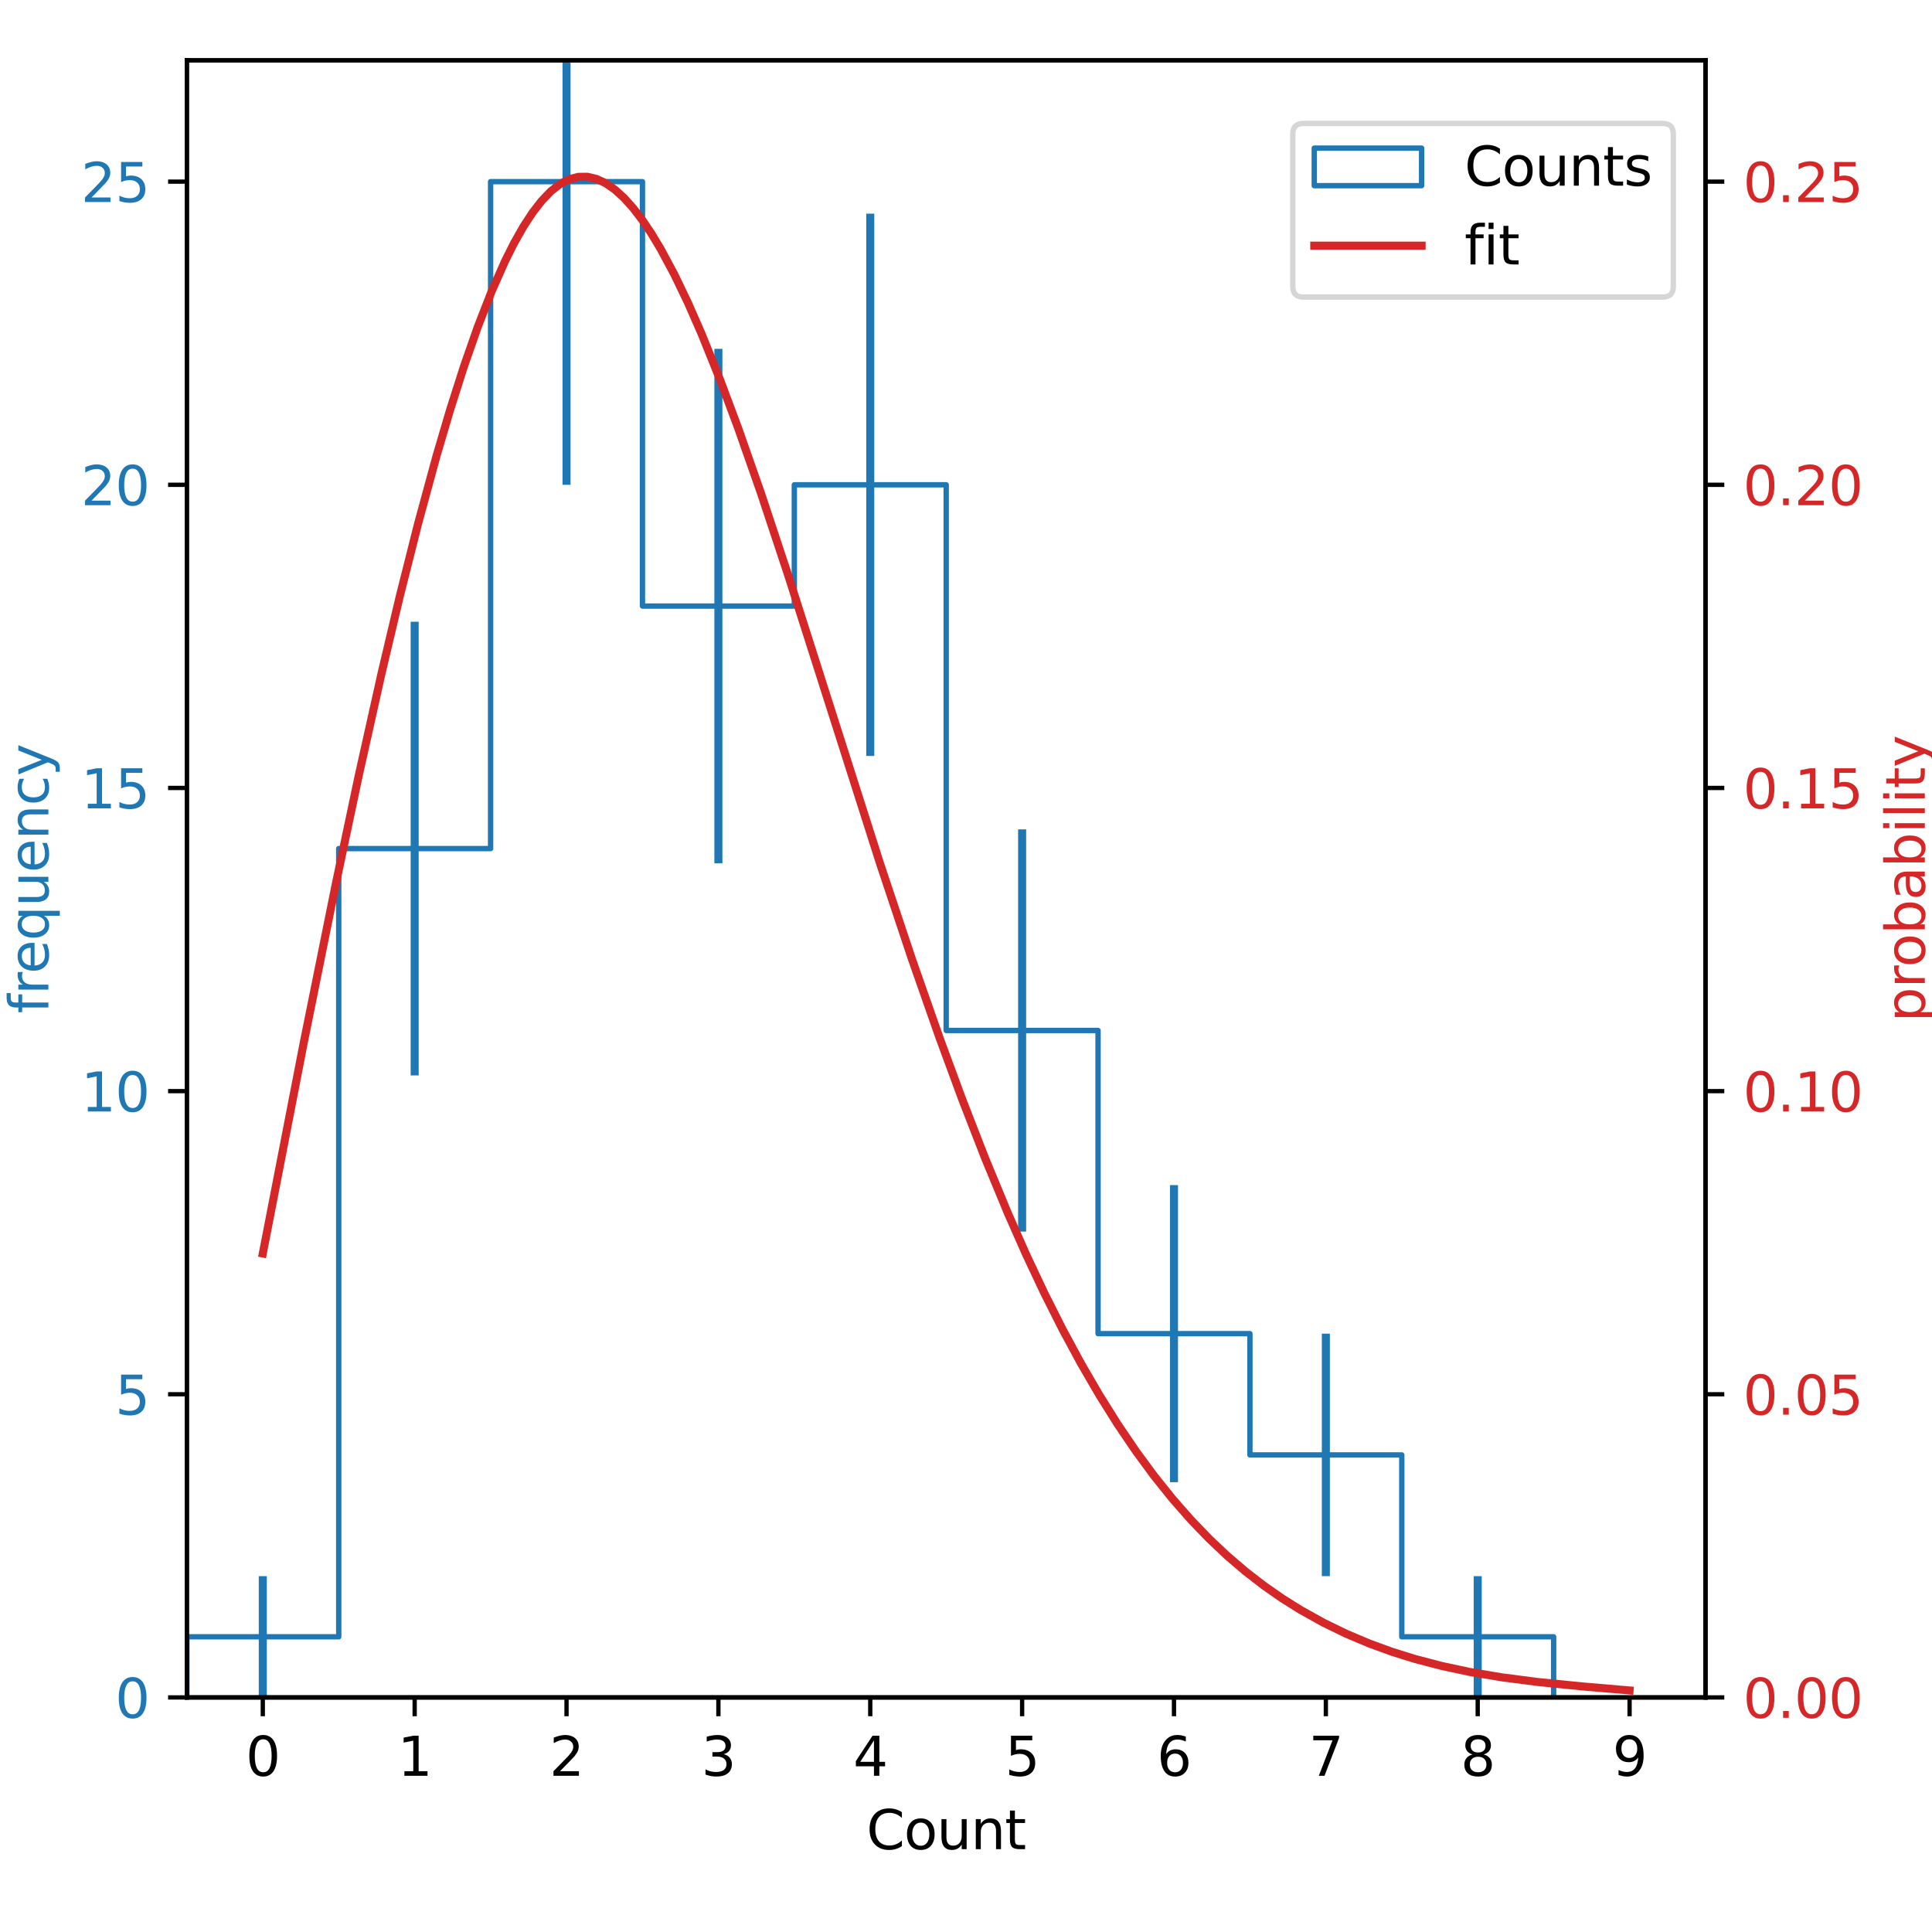 <?xml version="1.0" encoding="utf-8" standalone="no"?>
<!DOCTYPE svg PUBLIC "-//W3C//DTD SVG 1.1//EN"
  "http://www.w3.org/Graphics/SVG/1.1/DTD/svg11.dtd">
<svg xmlns:xlink="http://www.w3.org/1999/xlink" width="360pt" height="360pt" viewBox="0 0 360 360" xmlns="http://www.w3.org/2000/svg" version="1.1">
 <defs>
  <style type="text/css">*{stroke-linejoin: round; stroke-linecap: butt}</style>
 </defs>
 <g id="figure_1">
  <g id="patch_1">
   <path d="M 0 360 
L 360 360 
L 360 0 
L 0 0 
z
" style="fill: #ffffff"/>
  </g>
  <g id="axes_1">
   <g id="patch_2">
    <path d="M 34.82 316.292 
L 317.797 316.292 
L 317.797 11.25 
L 34.82 11.25 
z
" style="fill: #ffffff"/>
   </g>
   <g id="matplotlib.axis_1">
    <g id="xtick_1">
     <g id="line2d_1">
      <defs>
       <path id="m247e26303e" d="M 0 0 
L 0 3.5 
" style="stroke: #000000; stroke-width: 0.8"/>
      </defs>
      <g>
       <use xlink:href="#m247e26303e" x="48.969" y="316.292" style="stroke: #000000; stroke-width: 0.8"/>
      </g>
     </g>
     <g id="text_1">
      <!-- 0 -->
      <g transform="translate(45.788 330.89) scale(0.1 -0.1)">
       <defs>
        <path id="DejaVuSans-30" d="M 2034 4250 
Q 1547 4250 1301 3770 
Q 1056 3291 1056 2328 
Q 1056 1369 1301 889 
Q 1547 409 2034 409 
Q 2525 409 2770 889 
Q 3016 1369 3016 2328 
Q 3016 3291 2770 3770 
Q 2525 4250 2034 4250 
z
M 2034 4750 
Q 2819 4750 3233 4129 
Q 3647 3509 3647 2328 
Q 3647 1150 3233 529 
Q 2819 -91 2034 -91 
Q 1250 -91 836 529 
Q 422 1150 422 2328 
Q 422 3509 836 4129 
Q 1250 4750 2034 4750 
z
" transform="scale(0.016)"/>
       </defs>
       <use xlink:href="#DejaVuSans-30"/>
      </g>
     </g>
    </g>
    <g id="xtick_2">
     <g id="line2d_2">
      <g>
       <use xlink:href="#m247e26303e" x="77.267" y="316.292" style="stroke: #000000; stroke-width: 0.8"/>
      </g>
     </g>
     <g id="text_2">
      <!-- 1 -->
      <g transform="translate(74.086 330.89) scale(0.1 -0.1)">
       <defs>
        <path id="DejaVuSans-31" d="M 794 531 
L 1825 531 
L 1825 4091 
L 703 3866 
L 703 4441 
L 1819 4666 
L 2450 4666 
L 2450 531 
L 3481 531 
L 3481 0 
L 794 0 
L 794 531 
z
" transform="scale(0.016)"/>
       </defs>
       <use xlink:href="#DejaVuSans-31"/>
      </g>
     </g>
    </g>
    <g id="xtick_3">
     <g id="line2d_3">
      <g>
       <use xlink:href="#m247e26303e" x="105.564" y="316.292" style="stroke: #000000; stroke-width: 0.8"/>
      </g>
     </g>
     <g id="text_3">
      <!-- 2 -->
      <g transform="translate(102.383 330.89) scale(0.1 -0.1)">
       <defs>
        <path id="DejaVuSans-32" d="M 1228 531 
L 3431 531 
L 3431 0 
L 469 0 
L 469 531 
Q 828 903 1448 1529 
Q 2069 2156 2228 2338 
Q 2531 2678 2651 2914 
Q 2772 3150 2772 3378 
Q 2772 3750 2511 3984 
Q 2250 4219 1831 4219 
Q 1534 4219 1204 4116 
Q 875 4013 500 3803 
L 500 4441 
Q 881 4594 1212 4672 
Q 1544 4750 1819 4750 
Q 2544 4750 2975 4387 
Q 3406 4025 3406 3419 
Q 3406 3131 3298 2873 
Q 3191 2616 2906 2266 
Q 2828 2175 2409 1742 
Q 1991 1309 1228 531 
z
" transform="scale(0.016)"/>
       </defs>
       <use xlink:href="#DejaVuSans-32"/>
      </g>
     </g>
    </g>
    <g id="xtick_4">
     <g id="line2d_4">
      <g>
       <use xlink:href="#m247e26303e" x="133.862" y="316.292" style="stroke: #000000; stroke-width: 0.8"/>
      </g>
     </g>
     <g id="text_4">
      <!-- 3 -->
      <g transform="translate(130.681 330.89) scale(0.1 -0.1)">
       <defs>
        <path id="DejaVuSans-33" d="M 2597 2516 
Q 3050 2419 3304 2112 
Q 3559 1806 3559 1356 
Q 3559 666 3084 287 
Q 2609 -91 1734 -91 
Q 1441 -91 1130 -33 
Q 819 25 488 141 
L 488 750 
Q 750 597 1062 519 
Q 1375 441 1716 441 
Q 2309 441 2620 675 
Q 2931 909 2931 1356 
Q 2931 1769 2642 2001 
Q 2353 2234 1838 2234 
L 1294 2234 
L 1294 2753 
L 1863 2753 
Q 2328 2753 2575 2939 
Q 2822 3125 2822 3475 
Q 2822 3834 2567 4026 
Q 2313 4219 1838 4219 
Q 1578 4219 1281 4162 
Q 984 4106 628 3988 
L 628 4550 
Q 988 4650 1302 4700 
Q 1616 4750 1894 4750 
Q 2613 4750 3031 4423 
Q 3450 4097 3450 3541 
Q 3450 3153 3228 2886 
Q 3006 2619 2597 2516 
z
" transform="scale(0.016)"/>
       </defs>
       <use xlink:href="#DejaVuSans-33"/>
      </g>
     </g>
    </g>
    <g id="xtick_5">
     <g id="line2d_5">
      <g>
       <use xlink:href="#m247e26303e" x="162.16" y="316.292" style="stroke: #000000; stroke-width: 0.8"/>
      </g>
     </g>
     <g id="text_5">
      <!-- 4 -->
      <g transform="translate(158.979 330.89) scale(0.1 -0.1)">
       <defs>
        <path id="DejaVuSans-34" d="M 2419 4116 
L 825 1625 
L 2419 1625 
L 2419 4116 
z
M 2253 4666 
L 3047 4666 
L 3047 1625 
L 3713 1625 
L 3713 1100 
L 3047 1100 
L 3047 0 
L 2419 0 
L 2419 1100 
L 313 1100 
L 313 1709 
L 2253 4666 
z
" transform="scale(0.016)"/>
       </defs>
       <use xlink:href="#DejaVuSans-34"/>
      </g>
     </g>
    </g>
    <g id="xtick_6">
     <g id="line2d_6">
      <g>
       <use xlink:href="#m247e26303e" x="190.457" y="316.292" style="stroke: #000000; stroke-width: 0.8"/>
      </g>
     </g>
     <g id="text_6">
      <!-- 5 -->
      <g transform="translate(187.276 330.89) scale(0.1 -0.1)">
       <defs>
        <path id="DejaVuSans-35" d="M 691 4666 
L 3169 4666 
L 3169 4134 
L 1269 4134 
L 1269 2991 
Q 1406 3038 1543 3061 
Q 1681 3084 1819 3084 
Q 2600 3084 3056 2656 
Q 3513 2228 3513 1497 
Q 3513 744 3044 326 
Q 2575 -91 1722 -91 
Q 1428 -91 1123 -41 
Q 819 9 494 109 
L 494 744 
Q 775 591 1075 516 
Q 1375 441 1709 441 
Q 2250 441 2565 725 
Q 2881 1009 2881 1497 
Q 2881 1984 2565 2268 
Q 2250 2553 1709 2553 
Q 1456 2553 1204 2497 
Q 953 2441 691 2322 
L 691 4666 
z
" transform="scale(0.016)"/>
       </defs>
       <use xlink:href="#DejaVuSans-35"/>
      </g>
     </g>
    </g>
    <g id="xtick_7">
     <g id="line2d_7">
      <g>
       <use xlink:href="#m247e26303e" x="218.755" y="316.292" style="stroke: #000000; stroke-width: 0.8"/>
      </g>
     </g>
     <g id="text_7">
      <!-- 6 -->
      <g transform="translate(215.574 330.89) scale(0.1 -0.1)">
       <defs>
        <path id="DejaVuSans-36" d="M 2113 2584 
Q 1688 2584 1439 2293 
Q 1191 2003 1191 1497 
Q 1191 994 1439 701 
Q 1688 409 2113 409 
Q 2538 409 2786 701 
Q 3034 994 3034 1497 
Q 3034 2003 2786 2293 
Q 2538 2584 2113 2584 
z
M 3366 4563 
L 3366 3988 
Q 3128 4100 2886 4159 
Q 2644 4219 2406 4219 
Q 1781 4219 1451 3797 
Q 1122 3375 1075 2522 
Q 1259 2794 1537 2939 
Q 1816 3084 2150 3084 
Q 2853 3084 3261 2657 
Q 3669 2231 3669 1497 
Q 3669 778 3244 343 
Q 2819 -91 2113 -91 
Q 1303 -91 875 529 
Q 447 1150 447 2328 
Q 447 3434 972 4092 
Q 1497 4750 2381 4750 
Q 2619 4750 2861 4703 
Q 3103 4656 3366 4563 
z
" transform="scale(0.016)"/>
       </defs>
       <use xlink:href="#DejaVuSans-36"/>
      </g>
     </g>
    </g>
    <g id="xtick_8">
     <g id="line2d_8">
      <g>
       <use xlink:href="#m247e26303e" x="247.053" y="316.292" style="stroke: #000000; stroke-width: 0.8"/>
      </g>
     </g>
     <g id="text_8">
      <!-- 7 -->
      <g transform="translate(243.871 330.89) scale(0.1 -0.1)">
       <defs>
        <path id="DejaVuSans-37" d="M 525 4666 
L 3525 4666 
L 3525 4397 
L 1831 0 
L 1172 0 
L 2766 4134 
L 525 4134 
L 525 4666 
z
" transform="scale(0.016)"/>
       </defs>
       <use xlink:href="#DejaVuSans-37"/>
      </g>
     </g>
    </g>
    <g id="xtick_9">
     <g id="line2d_9">
      <g>
       <use xlink:href="#m247e26303e" x="275.35" y="316.292" style="stroke: #000000; stroke-width: 0.8"/>
      </g>
     </g>
     <g id="text_9">
      <!-- 8 -->
      <g transform="translate(272.169 330.89) scale(0.1 -0.1)">
       <defs>
        <path id="DejaVuSans-38" d="M 2034 2216 
Q 1584 2216 1326 1975 
Q 1069 1734 1069 1313 
Q 1069 891 1326 650 
Q 1584 409 2034 409 
Q 2484 409 2743 651 
Q 3003 894 3003 1313 
Q 3003 1734 2745 1975 
Q 2488 2216 2034 2216 
z
M 1403 2484 
Q 997 2584 770 2862 
Q 544 3141 544 3541 
Q 544 4100 942 4425 
Q 1341 4750 2034 4750 
Q 2731 4750 3128 4425 
Q 3525 4100 3525 3541 
Q 3525 3141 3298 2862 
Q 3072 2584 2669 2484 
Q 3125 2378 3379 2068 
Q 3634 1759 3634 1313 
Q 3634 634 3220 271 
Q 2806 -91 2034 -91 
Q 1263 -91 848 271 
Q 434 634 434 1313 
Q 434 1759 690 2068 
Q 947 2378 1403 2484 
z
M 1172 3481 
Q 1172 3119 1398 2916 
Q 1625 2713 2034 2713 
Q 2441 2713 2670 2916 
Q 2900 3119 2900 3481 
Q 2900 3844 2670 4047 
Q 2441 4250 2034 4250 
Q 1625 4250 1398 4047 
Q 1172 3844 1172 3481 
z
" transform="scale(0.016)"/>
       </defs>
       <use xlink:href="#DejaVuSans-38"/>
      </g>
     </g>
    </g>
    <g id="xtick_10">
     <g id="line2d_10">
      <g>
       <use xlink:href="#m247e26303e" x="303.648" y="316.292" style="stroke: #000000; stroke-width: 0.8"/>
      </g>
     </g>
     <g id="text_10">
      <!-- 9 -->
      <g transform="translate(300.467 330.89) scale(0.1 -0.1)">
       <defs>
        <path id="DejaVuSans-39" d="M 703 97 
L 703 672 
Q 941 559 1184 500 
Q 1428 441 1663 441 
Q 2288 441 2617 861 
Q 2947 1281 2994 2138 
Q 2813 1869 2534 1725 
Q 2256 1581 1919 1581 
Q 1219 1581 811 2004 
Q 403 2428 403 3163 
Q 403 3881 828 4315 
Q 1253 4750 1959 4750 
Q 2769 4750 3195 4129 
Q 3622 3509 3622 2328 
Q 3622 1225 3098 567 
Q 2575 -91 1691 -91 
Q 1453 -91 1209 -44 
Q 966 3 703 97 
z
M 1959 2075 
Q 2384 2075 2632 2365 
Q 2881 2656 2881 3163 
Q 2881 3666 2632 3958 
Q 2384 4250 1959 4250 
Q 1534 4250 1286 3958 
Q 1038 3666 1038 3163 
Q 1038 2656 1286 2365 
Q 1534 2075 1959 2075 
z
" transform="scale(0.016)"/>
       </defs>
       <use xlink:href="#DejaVuSans-39"/>
      </g>
     </g>
    </g>
    <g id="text_11">
     <!-- Count -->
     <g transform="translate(161.46 344.568) scale(0.1 -0.1)">
      <defs>
       <path id="DejaVuSans-43" d="M 4122 4306 
L 4122 3641 
Q 3803 3938 3442 4084 
Q 3081 4231 2675 4231 
Q 1875 4231 1450 3742 
Q 1025 3253 1025 2328 
Q 1025 1406 1450 917 
Q 1875 428 2675 428 
Q 3081 428 3442 575 
Q 3803 722 4122 1019 
L 4122 359 
Q 3791 134 3420 21 
Q 3050 -91 2638 -91 
Q 1578 -91 968 557 
Q 359 1206 359 2328 
Q 359 3453 968 4101 
Q 1578 4750 2638 4750 
Q 3056 4750 3426 4639 
Q 3797 4528 4122 4306 
z
" transform="scale(0.016)"/>
       <path id="DejaVuSans-6f" d="M 1959 3097 
Q 1497 3097 1228 2736 
Q 959 2375 959 1747 
Q 959 1119 1226 758 
Q 1494 397 1959 397 
Q 2419 397 2687 759 
Q 2956 1122 2956 1747 
Q 2956 2369 2687 2733 
Q 2419 3097 1959 3097 
z
M 1959 3584 
Q 2709 3584 3137 3096 
Q 3566 2609 3566 1747 
Q 3566 888 3137 398 
Q 2709 -91 1959 -91 
Q 1206 -91 779 398 
Q 353 888 353 1747 
Q 353 2609 779 3096 
Q 1206 3584 1959 3584 
z
" transform="scale(0.016)"/>
       <path id="DejaVuSans-75" d="M 544 1381 
L 544 3500 
L 1119 3500 
L 1119 1403 
Q 1119 906 1312 657 
Q 1506 409 1894 409 
Q 2359 409 2629 706 
Q 2900 1003 2900 1516 
L 2900 3500 
L 3475 3500 
L 3475 0 
L 2900 0 
L 2900 538 
Q 2691 219 2414 64 
Q 2138 -91 1772 -91 
Q 1169 -91 856 284 
Q 544 659 544 1381 
z
M 1991 3584 
L 1991 3584 
z
" transform="scale(0.016)"/>
       <path id="DejaVuSans-6e" d="M 3513 2113 
L 3513 0 
L 2938 0 
L 2938 2094 
Q 2938 2591 2744 2837 
Q 2550 3084 2163 3084 
Q 1697 3084 1428 2787 
Q 1159 2491 1159 1978 
L 1159 0 
L 581 0 
L 581 3500 
L 1159 3500 
L 1159 2956 
Q 1366 3272 1645 3428 
Q 1925 3584 2291 3584 
Q 2894 3584 3203 3211 
Q 3513 2838 3513 2113 
z
" transform="scale(0.016)"/>
       <path id="DejaVuSans-74" d="M 1172 4494 
L 1172 3500 
L 2356 3500 
L 2356 3053 
L 1172 3053 
L 1172 1153 
Q 1172 725 1289 603 
Q 1406 481 1766 481 
L 2356 481 
L 2356 0 
L 1766 0 
Q 1100 0 847 248 
Q 594 497 594 1153 
L 594 3053 
L 172 3053 
L 172 3500 
L 594 3500 
L 594 4494 
L 1172 4494 
z
" transform="scale(0.016)"/>
      </defs>
      <use xlink:href="#DejaVuSans-43"/>
      <use xlink:href="#DejaVuSans-6f" x="69.824"/>
      <use xlink:href="#DejaVuSans-75" x="131.006"/>
      <use xlink:href="#DejaVuSans-6e" x="194.385"/>
      <use xlink:href="#DejaVuSans-74" x="257.764"/>
     </g>
    </g>
   </g>
   <g id="matplotlib.axis_2">
    <g id="ytick_1">
     <g id="line2d_11">
      <defs>
       <path id="mde57a6764a" d="M 0 0 
L -3.5 0 
" style="stroke: #000000; stroke-width: 0.8"/>
      </defs>
      <g>
       <use xlink:href="#mde57a6764a" x="34.82" y="316.292" style="stroke: #000000; stroke-width: 0.8"/>
      </g>
     </g>
     <g id="text_12">
      <!-- 0 -->
      <g style="fill: #1f77b4" transform="translate(21.458 320.091) scale(0.1 -0.1)">
       <use xlink:href="#DejaVuSans-30"/>
      </g>
     </g>
    </g>
    <g id="ytick_2">
     <g id="line2d_12">
      <g>
       <use xlink:href="#mde57a6764a" x="34.82" y="259.802" style="stroke: #000000; stroke-width: 0.8"/>
      </g>
     </g>
     <g id="text_13">
      <!-- 5 -->
      <g style="fill: #1f77b4" transform="translate(21.458 263.602) scale(0.1 -0.1)">
       <use xlink:href="#DejaVuSans-35"/>
      </g>
     </g>
    </g>
    <g id="ytick_3">
     <g id="line2d_13">
      <g>
       <use xlink:href="#mde57a6764a" x="34.82" y="203.313" style="stroke: #000000; stroke-width: 0.8"/>
      </g>
     </g>
     <g id="text_14">
      <!-- 10 -->
      <g style="fill: #1f77b4" transform="translate(15.095 207.112) scale(0.1 -0.1)">
       <use xlink:href="#DejaVuSans-31"/>
       <use xlink:href="#DejaVuSans-30" x="63.623"/>
      </g>
     </g>
    </g>
    <g id="ytick_4">
     <g id="line2d_14">
      <g>
       <use xlink:href="#mde57a6764a" x="34.82" y="146.824" style="stroke: #000000; stroke-width: 0.8"/>
      </g>
     </g>
     <g id="text_15">
      <!-- 15 -->
      <g style="fill: #1f77b4" transform="translate(15.095 150.623) scale(0.1 -0.1)">
       <use xlink:href="#DejaVuSans-31"/>
       <use xlink:href="#DejaVuSans-35" x="63.623"/>
      </g>
     </g>
    </g>
    <g id="ytick_5">
     <g id="line2d_15">
      <g>
       <use xlink:href="#mde57a6764a" x="34.82" y="90.335" style="stroke: #000000; stroke-width: 0.8"/>
      </g>
     </g>
     <g id="text_16">
      <!-- 20 -->
      <g style="fill: #1f77b4" transform="translate(15.095 94.134) scale(0.1 -0.1)">
       <use xlink:href="#DejaVuSans-32"/>
       <use xlink:href="#DejaVuSans-30" x="63.623"/>
      </g>
     </g>
    </g>
    <g id="ytick_6">
     <g id="line2d_16">
      <g>
       <use xlink:href="#mde57a6764a" x="34.82" y="33.846" style="stroke: #000000; stroke-width: 0.8"/>
      </g>
     </g>
     <g id="text_17">
      <!-- 25 -->
      <g style="fill: #1f77b4" transform="translate(15.095 37.645) scale(0.1 -0.1)">
       <use xlink:href="#DejaVuSans-32"/>
       <use xlink:href="#DejaVuSans-35" x="63.623"/>
      </g>
     </g>
    </g>
    <g id="text_18">
     <!-- frequency -->
     <g style="fill: #1f77b4" transform="translate(9.016 188.847) rotate(-90) scale(0.1 -0.1)">
      <defs>
       <path id="DejaVuSans-66" d="M 2375 4863 
L 2375 4384 
L 1825 4384 
Q 1516 4384 1395 4259 
Q 1275 4134 1275 3809 
L 1275 3500 
L 2222 3500 
L 2222 3053 
L 1275 3053 
L 1275 0 
L 697 0 
L 697 3053 
L 147 3053 
L 147 3500 
L 697 3500 
L 697 3744 
Q 697 4328 969 4595 
Q 1241 4863 1831 4863 
L 2375 4863 
z
" transform="scale(0.016)"/>
       <path id="DejaVuSans-72" d="M 2631 2963 
Q 2534 3019 2420 3045 
Q 2306 3072 2169 3072 
Q 1681 3072 1420 2755 
Q 1159 2438 1159 1844 
L 1159 0 
L 581 0 
L 581 3500 
L 1159 3500 
L 1159 2956 
Q 1341 3275 1631 3429 
Q 1922 3584 2338 3584 
Q 2397 3584 2469 3576 
Q 2541 3569 2628 3553 
L 2631 2963 
z
" transform="scale(0.016)"/>
       <path id="DejaVuSans-65" d="M 3597 1894 
L 3597 1613 
L 953 1613 
Q 991 1019 1311 708 
Q 1631 397 2203 397 
Q 2534 397 2845 478 
Q 3156 559 3463 722 
L 3463 178 
Q 3153 47 2828 -22 
Q 2503 -91 2169 -91 
Q 1331 -91 842 396 
Q 353 884 353 1716 
Q 353 2575 817 3079 
Q 1281 3584 2069 3584 
Q 2775 3584 3186 3129 
Q 3597 2675 3597 1894 
z
M 3022 2063 
Q 3016 2534 2758 2815 
Q 2500 3097 2075 3097 
Q 1594 3097 1305 2825 
Q 1016 2553 972 2059 
L 3022 2063 
z
" transform="scale(0.016)"/>
       <path id="DejaVuSans-71" d="M 947 1747 
Q 947 1113 1208 752 
Q 1469 391 1925 391 
Q 2381 391 2643 752 
Q 2906 1113 2906 1747 
Q 2906 2381 2643 2742 
Q 2381 3103 1925 3103 
Q 1469 3103 1208 2742 
Q 947 2381 947 1747 
z
M 2906 525 
Q 2725 213 2448 61 
Q 2172 -91 1784 -91 
Q 1150 -91 751 415 
Q 353 922 353 1747 
Q 353 2572 751 3078 
Q 1150 3584 1784 3584 
Q 2172 3584 2448 3432 
Q 2725 3281 2906 2969 
L 2906 3500 
L 3481 3500 
L 3481 -1331 
L 2906 -1331 
L 2906 525 
z
" transform="scale(0.016)"/>
       <path id="DejaVuSans-63" d="M 3122 3366 
L 3122 2828 
Q 2878 2963 2633 3030 
Q 2388 3097 2138 3097 
Q 1578 3097 1268 2742 
Q 959 2388 959 1747 
Q 959 1106 1268 751 
Q 1578 397 2138 397 
Q 2388 397 2633 464 
Q 2878 531 3122 666 
L 3122 134 
Q 2881 22 2623 -34 
Q 2366 -91 2075 -91 
Q 1284 -91 818 406 
Q 353 903 353 1747 
Q 353 2603 823 3093 
Q 1294 3584 2113 3584 
Q 2378 3584 2631 3529 
Q 2884 3475 3122 3366 
z
" transform="scale(0.016)"/>
       <path id="DejaVuSans-79" d="M 2059 -325 
Q 1816 -950 1584 -1140 
Q 1353 -1331 966 -1331 
L 506 -1331 
L 506 -850 
L 844 -850 
Q 1081 -850 1212 -737 
Q 1344 -625 1503 -206 
L 1606 56 
L 191 3500 
L 800 3500 
L 1894 763 
L 2988 3500 
L 3597 3500 
L 2059 -325 
z
" transform="scale(0.016)"/>
      </defs>
      <use xlink:href="#DejaVuSans-66"/>
      <use xlink:href="#DejaVuSans-72" x="35.205"/>
      <use xlink:href="#DejaVuSans-65" x="74.068"/>
      <use xlink:href="#DejaVuSans-71" x="135.592"/>
      <use xlink:href="#DejaVuSans-75" x="199.068"/>
      <use xlink:href="#DejaVuSans-65" x="262.447"/>
      <use xlink:href="#DejaVuSans-6e" x="323.971"/>
      <use xlink:href="#DejaVuSans-63" x="387.35"/>
      <use xlink:href="#DejaVuSans-79" x="442.33"/>
     </g>
    </g>
   </g>
   <g id="patch_3">
    <path d="M 34.82 316.292 
L 34.82 304.994 
L 63.118 304.994 
L 63.118 158.122 
L 91.416 158.122 
L 91.416 33.846 
L 119.713 33.846 
L 119.713 112.931 
L 148.011 112.931 
L 148.011 90.335 
L 176.309 90.335 
L 176.309 192.015 
L 204.606 192.015 
L 204.606 248.505 
L 232.904 248.505 
L 232.904 271.1 
L 261.202 271.1 
L 261.202 304.994 
L 289.499 304.994 
L 289.499 316.292 
" clip-path="url(#p01446e5dfd)" style="fill: none; stroke: #1f77b4; stroke-linejoin: miter"/>
   </g>
   <g id="LineCollection_1">
    <path d="M 48.969 304.994 
L 48.969 304.994 
" clip-path="url(#p01446e5dfd)" style="fill: none; stroke: #1f77b4; stroke-width: 1.5"/>
    <path d="M 77.267 158.122 
L 77.267 158.122 
" clip-path="url(#p01446e5dfd)" style="fill: none; stroke: #1f77b4; stroke-width: 1.5"/>
    <path d="M 105.564 33.846 
L 105.564 33.846 
" clip-path="url(#p01446e5dfd)" style="fill: none; stroke: #1f77b4; stroke-width: 1.5"/>
    <path d="M 133.862 112.931 
L 133.862 112.931 
" clip-path="url(#p01446e5dfd)" style="fill: none; stroke: #1f77b4; stroke-width: 1.5"/>
    <path d="M 162.16 90.335 
L 162.16 90.335 
" clip-path="url(#p01446e5dfd)" style="fill: none; stroke: #1f77b4; stroke-width: 1.5"/>
    <path d="M 190.457 192.015 
L 190.457 192.015 
" clip-path="url(#p01446e5dfd)" style="fill: none; stroke: #1f77b4; stroke-width: 1.5"/>
    <path d="M 218.755 248.505 
L 218.755 248.505 
" clip-path="url(#p01446e5dfd)" style="fill: none; stroke: #1f77b4; stroke-width: 1.5"/>
    <path d="M 247.053 271.1 
L 247.053 271.1 
" clip-path="url(#p01446e5dfd)" style="fill: none; stroke: #1f77b4; stroke-width: 1.5"/>
    <path d="M 275.35 304.994 
L 275.35 304.994 
" clip-path="url(#p01446e5dfd)" style="fill: none; stroke: #1f77b4; stroke-width: 1.5"/>
   </g>
   <g id="LineCollection_2">
    <path d="M 48.969 316.292 
L 48.969 293.696 
" clip-path="url(#p01446e5dfd)" style="fill: none; stroke: #1f77b4; stroke-width: 1.5"/>
    <path d="M 77.267 200.395 
L 77.267 115.849 
" clip-path="url(#p01446e5dfd)" style="fill: none; stroke: #1f77b4; stroke-width: 1.5"/>
    <path d="M 105.564 90.335 
L 105.564 -1 
" clip-path="url(#p01446e5dfd)" style="fill: none; stroke: #1f77b4; stroke-width: 1.5"/>
    <path d="M 133.862 160.863 
L 133.862 64.998 
" clip-path="url(#p01446e5dfd)" style="fill: none; stroke: #1f77b4; stroke-width: 1.5"/>
    <path d="M 162.16 140.86 
L 162.16 39.809 
" clip-path="url(#p01446e5dfd)" style="fill: none; stroke: #1f77b4; stroke-width: 1.5"/>
    <path d="M 190.457 229.486 
L 190.457 154.545 
" clip-path="url(#p01446e5dfd)" style="fill: none; stroke: #1f77b4; stroke-width: 1.5"/>
    <path d="M 218.755 276.179 
L 218.755 220.831 
" clip-path="url(#p01446e5dfd)" style="fill: none; stroke: #1f77b4; stroke-width: 1.5"/>
    <path d="M 247.053 293.696 
L 247.053 248.505 
" clip-path="url(#p01446e5dfd)" style="fill: none; stroke: #1f77b4; stroke-width: 1.5"/>
    <path d="M 275.35 316.292 
L 275.35 293.696 
" clip-path="url(#p01446e5dfd)" style="fill: none; stroke: #1f77b4; stroke-width: 1.5"/>
   </g>
   <g id="line2d_17"/>
   <g id="patch_4">
    <path d="M 34.82 316.292 
L 34.82 11.25 
" style="fill: none; stroke: #000000; stroke-width: 0.8; stroke-linejoin: miter; stroke-linecap: square"/>
   </g>
   <g id="patch_5">
    <path d="M 317.797 316.292 
L 317.797 11.25 
" style="fill: none; stroke: #000000; stroke-width: 0.8; stroke-linejoin: miter; stroke-linecap: square"/>
   </g>
   <g id="patch_6">
    <path d="M 34.82 316.292 
L 317.797 316.292 
" style="fill: none; stroke: #000000; stroke-width: 0.8; stroke-linejoin: miter; stroke-linecap: square"/>
   </g>
   <g id="patch_7">
    <path d="M 34.82 11.25 
L 317.797 11.25 
" style="fill: none; stroke: #000000; stroke-width: 0.8; stroke-linejoin: miter; stroke-linecap: square"/>
   </g>
  </g>
  <g id="axes_2">
   <g id="matplotlib.axis_3">
    <g id="ytick_7">
     <g id="line2d_18">
      <defs>
       <path id="m91fcef47e8" d="M 0 0 
L 3.5 0 
" style="stroke: #000000; stroke-width: 0.8"/>
      </defs>
      <g>
       <use xlink:href="#m91fcef47e8" x="317.797" y="316.292" style="stroke: #000000; stroke-width: 0.8"/>
      </g>
     </g>
     <g id="text_19">
      <!-- 0.00 -->
      <g style="fill: #d62728" transform="translate(324.797 320.091) scale(0.1 -0.1)">
       <defs>
        <path id="DejaVuSans-2e" d="M 684 794 
L 1344 794 
L 1344 0 
L 684 0 
L 684 794 
z
" transform="scale(0.016)"/>
       </defs>
       <use xlink:href="#DejaVuSans-30"/>
       <use xlink:href="#DejaVuSans-2e" x="63.623"/>
       <use xlink:href="#DejaVuSans-30" x="95.41"/>
       <use xlink:href="#DejaVuSans-30" x="159.033"/>
      </g>
     </g>
    </g>
    <g id="ytick_8">
     <g id="line2d_19">
      <g>
       <use xlink:href="#m91fcef47e8" x="317.797" y="259.802" style="stroke: #000000; stroke-width: 0.8"/>
      </g>
     </g>
     <g id="text_20">
      <!-- 0.05 -->
      <g style="fill: #d62728" transform="translate(324.797 263.602) scale(0.1 -0.1)">
       <use xlink:href="#DejaVuSans-30"/>
       <use xlink:href="#DejaVuSans-2e" x="63.623"/>
       <use xlink:href="#DejaVuSans-30" x="95.41"/>
       <use xlink:href="#DejaVuSans-35" x="159.033"/>
      </g>
     </g>
    </g>
    <g id="ytick_9">
     <g id="line2d_20">
      <g>
       <use xlink:href="#m91fcef47e8" x="317.797" y="203.313" style="stroke: #000000; stroke-width: 0.8"/>
      </g>
     </g>
     <g id="text_21">
      <!-- 0.10 -->
      <g style="fill: #d62728" transform="translate(324.797 207.112) scale(0.1 -0.1)">
       <use xlink:href="#DejaVuSans-30"/>
       <use xlink:href="#DejaVuSans-2e" x="63.623"/>
       <use xlink:href="#DejaVuSans-31" x="95.41"/>
       <use xlink:href="#DejaVuSans-30" x="159.033"/>
      </g>
     </g>
    </g>
    <g id="ytick_10">
     <g id="line2d_21">
      <g>
       <use xlink:href="#m91fcef47e8" x="317.797" y="146.824" style="stroke: #000000; stroke-width: 0.8"/>
      </g>
     </g>
     <g id="text_22">
      <!-- 0.15 -->
      <g style="fill: #d62728" transform="translate(324.797 150.623) scale(0.1 -0.1)">
       <use xlink:href="#DejaVuSans-30"/>
       <use xlink:href="#DejaVuSans-2e" x="63.623"/>
       <use xlink:href="#DejaVuSans-31" x="95.41"/>
       <use xlink:href="#DejaVuSans-35" x="159.033"/>
      </g>
     </g>
    </g>
    <g id="ytick_11">
     <g id="line2d_22">
      <g>
       <use xlink:href="#m91fcef47e8" x="317.797" y="90.335" style="stroke: #000000; stroke-width: 0.8"/>
      </g>
     </g>
     <g id="text_23">
      <!-- 0.20 -->
      <g style="fill: #d62728" transform="translate(324.797 94.134) scale(0.1 -0.1)">
       <use xlink:href="#DejaVuSans-30"/>
       <use xlink:href="#DejaVuSans-2e" x="63.623"/>
       <use xlink:href="#DejaVuSans-32" x="95.41"/>
       <use xlink:href="#DejaVuSans-30" x="159.033"/>
      </g>
     </g>
    </g>
    <g id="ytick_12">
     <g id="line2d_23">
      <g>
       <use xlink:href="#m91fcef47e8" x="317.797" y="33.846" style="stroke: #000000; stroke-width: 0.8"/>
      </g>
     </g>
     <g id="text_24">
      <!-- 0.25 -->
      <g style="fill: #d62728" transform="translate(324.797 37.645) scale(0.1 -0.1)">
       <use xlink:href="#DejaVuSans-30"/>
       <use xlink:href="#DejaVuSans-2e" x="63.623"/>
       <use xlink:href="#DejaVuSans-32" x="95.41"/>
       <use xlink:href="#DejaVuSans-35" x="159.033"/>
      </g>
     </g>
    </g>
    <g id="text_25">
     <!-- probability -->
     <g style="fill: #d62728" transform="translate(358.661 190.447) rotate(-90) scale(0.1 -0.1)">
      <defs>
       <path id="DejaVuSans-70" d="M 1159 525 
L 1159 -1331 
L 581 -1331 
L 581 3500 
L 1159 3500 
L 1159 2969 
Q 1341 3281 1617 3432 
Q 1894 3584 2278 3584 
Q 2916 3584 3314 3078 
Q 3713 2572 3713 1747 
Q 3713 922 3314 415 
Q 2916 -91 2278 -91 
Q 1894 -91 1617 61 
Q 1341 213 1159 525 
z
M 3116 1747 
Q 3116 2381 2855 2742 
Q 2594 3103 2138 3103 
Q 1681 3103 1420 2742 
Q 1159 2381 1159 1747 
Q 1159 1113 1420 752 
Q 1681 391 2138 391 
Q 2594 391 2855 752 
Q 3116 1113 3116 1747 
z
" transform="scale(0.016)"/>
       <path id="DejaVuSans-62" d="M 3116 1747 
Q 3116 2381 2855 2742 
Q 2594 3103 2138 3103 
Q 1681 3103 1420 2742 
Q 1159 2381 1159 1747 
Q 1159 1113 1420 752 
Q 1681 391 2138 391 
Q 2594 391 2855 752 
Q 3116 1113 3116 1747 
z
M 1159 2969 
Q 1341 3281 1617 3432 
Q 1894 3584 2278 3584 
Q 2916 3584 3314 3078 
Q 3713 2572 3713 1747 
Q 3713 922 3314 415 
Q 2916 -91 2278 -91 
Q 1894 -91 1617 61 
Q 1341 213 1159 525 
L 1159 0 
L 581 0 
L 581 4863 
L 1159 4863 
L 1159 2969 
z
" transform="scale(0.016)"/>
       <path id="DejaVuSans-61" d="M 2194 1759 
Q 1497 1759 1228 1600 
Q 959 1441 959 1056 
Q 959 750 1161 570 
Q 1363 391 1709 391 
Q 2188 391 2477 730 
Q 2766 1069 2766 1631 
L 2766 1759 
L 2194 1759 
z
M 3341 1997 
L 3341 0 
L 2766 0 
L 2766 531 
Q 2569 213 2275 61 
Q 1981 -91 1556 -91 
Q 1019 -91 701 211 
Q 384 513 384 1019 
Q 384 1609 779 1909 
Q 1175 2209 1959 2209 
L 2766 2209 
L 2766 2266 
Q 2766 2663 2505 2880 
Q 2244 3097 1772 3097 
Q 1472 3097 1187 3025 
Q 903 2953 641 2809 
L 641 3341 
Q 956 3463 1253 3523 
Q 1550 3584 1831 3584 
Q 2591 3584 2966 3190 
Q 3341 2797 3341 1997 
z
" transform="scale(0.016)"/>
       <path id="DejaVuSans-69" d="M 603 3500 
L 1178 3500 
L 1178 0 
L 603 0 
L 603 3500 
z
M 603 4863 
L 1178 4863 
L 1178 4134 
L 603 4134 
L 603 4863 
z
" transform="scale(0.016)"/>
       <path id="DejaVuSans-6c" d="M 603 4863 
L 1178 4863 
L 1178 0 
L 603 0 
L 603 4863 
z
" transform="scale(0.016)"/>
      </defs>
      <use xlink:href="#DejaVuSans-70"/>
      <use xlink:href="#DejaVuSans-72" x="63.477"/>
      <use xlink:href="#DejaVuSans-6f" x="102.34"/>
      <use xlink:href="#DejaVuSans-62" x="163.521"/>
      <use xlink:href="#DejaVuSans-61" x="226.998"/>
      <use xlink:href="#DejaVuSans-62" x="288.277"/>
      <use xlink:href="#DejaVuSans-69" x="351.754"/>
      <use xlink:href="#DejaVuSans-6c" x="379.537"/>
      <use xlink:href="#DejaVuSans-69" x="407.32"/>
      <use xlink:href="#DejaVuSans-74" x="435.104"/>
      <use xlink:href="#DejaVuSans-79" x="474.312"/>
     </g>
    </g>
   </g>
   <g id="line2d_24">
    <path d="M 48.969 233.571 
L 56.635 194.112 
L 62.597 164.594 
L 66.856 144.473 
L 71.115 125.383 
L 74.522 110.988 
L 77.929 97.482 
L 81.336 84.97 
L 83.892 76.299 
L 86.447 68.287 
L 89.002 60.978 
L 91.558 54.415 
L 94.113 48.642 
L 95.816 45.252 
L 97.52 42.246 
L 99.224 39.635 
L 100.927 37.433 
L 102.631 35.652 
L 104.334 34.305 
L 106.038 33.405 
L 107.741 32.954 
L 109.445 32.937 
L 111.148 33.337 
L 112.852 34.136 
L 114.555 35.316 
L 116.259 36.861 
L 117.962 38.752 
L 119.666 40.973 
L 121.369 43.505 
L 123.073 46.333 
L 125.628 51.087 
L 128.184 56.406 
L 130.739 62.231 
L 134.146 70.683 
L 137.553 79.796 
L 141.812 91.948 
L 146.923 107.367 
L 153.737 128.748 
L 163.958 160.831 
L 169.92 178.69 
L 175.031 193.27 
L 179.29 204.828 
L 183.549 215.782 
L 187.807 226.07 
L 191.215 233.781 
L 194.622 241.01 
L 198.029 247.769 
L 201.436 254.071 
L 204.843 259.933 
L 208.25 265.37 
L 211.657 270.395 
L 215.064 275.025 
L 218.471 279.275 
L 221.878 283.159 
L 225.285 286.699 
L 228.692 289.915 
L 232.099 292.83 
L 235.507 295.464 
L 238.914 297.839 
L 242.321 299.977 
L 246.58 302.348 
L 250.838 304.422 
L 255.097 306.225 
L 259.356 307.781 
L 263.615 309.113 
L 268.726 310.449 
L 273.836 311.535 
L 279.799 312.541 
L 286.613 313.424 
L 295.13 314.266 
L 303.648 314.991 
L 303.648 314.991 
" clip-path="url(#p01446e5dfd)" style="fill: none; stroke: #d62728; stroke-width: 1.5; stroke-linecap: square"/>
    <defs>
     <path id="mf7b4908e1c" d="M -0.5 0.5 
L 0.5 0.5 
L 0.5 -0.5 
L -0.5 -0.5 
z
"/>
    </defs>
    <g clip-path="url(#p01446e5dfd)">
     <use xlink:href="#mf7b4908e1c" x="48.969" y="233.571" style="fill: #d62728"/>
     <use xlink:href="#mf7b4908e1c" x="49.821" y="229.135" style="fill: #d62728"/>
     <use xlink:href="#mf7b4908e1c" x="50.673" y="224.708" style="fill: #d62728"/>
     <use xlink:href="#mf7b4908e1c" x="51.524" y="220.292" style="fill: #d62728"/>
     <use xlink:href="#mf7b4908e1c" x="52.376" y="215.889" style="fill: #d62728"/>
     <use xlink:href="#mf7b4908e1c" x="53.228" y="211.499" style="fill: #d62728"/>
     <use xlink:href="#mf7b4908e1c" x="54.08" y="207.125" style="fill: #d62728"/>
     <use xlink:href="#mf7b4908e1c" x="54.932" y="202.768" style="fill: #d62728"/>
     <use xlink:href="#mf7b4908e1c" x="55.783" y="198.43" style="fill: #d62728"/>
     <use xlink:href="#mf7b4908e1c" x="56.635" y="194.112" style="fill: #d62728"/>
     <use xlink:href="#mf7b4908e1c" x="57.487" y="189.817" style="fill: #d62728"/>
     <use xlink:href="#mf7b4908e1c" x="58.339" y="185.545" style="fill: #d62728"/>
     <use xlink:href="#mf7b4908e1c" x="59.19" y="181.298" style="fill: #d62728"/>
     <use xlink:href="#mf7b4908e1c" x="60.042" y="177.078" style="fill: #d62728"/>
     <use xlink:href="#mf7b4908e1c" x="60.894" y="172.886" style="fill: #d62728"/>
     <use xlink:href="#mf7b4908e1c" x="61.746" y="168.724" style="fill: #d62728"/>
     <use xlink:href="#mf7b4908e1c" x="62.597" y="164.594" style="fill: #d62728"/>
     <use xlink:href="#mf7b4908e1c" x="63.449" y="160.497" style="fill: #d62728"/>
     <use xlink:href="#mf7b4908e1c" x="64.301" y="156.435" style="fill: #d62728"/>
     <use xlink:href="#mf7b4908e1c" x="65.153" y="152.409" style="fill: #d62728"/>
     <use xlink:href="#mf7b4908e1c" x="66.005" y="148.422" style="fill: #d62728"/>
     <use xlink:href="#mf7b4908e1c" x="66.856" y="144.473" style="fill: #d62728"/>
     <use xlink:href="#mf7b4908e1c" x="67.708" y="140.567" style="fill: #d62728"/>
     <use xlink:href="#mf7b4908e1c" x="68.56" y="136.703" style="fill: #d62728"/>
     <use xlink:href="#mf7b4908e1c" x="69.412" y="132.883" style="fill: #d62728"/>
     <use xlink:href="#mf7b4908e1c" x="70.263" y="129.109" style="fill: #d62728"/>
     <use xlink:href="#mf7b4908e1c" x="71.115" y="125.383" style="fill: #d62728"/>
     <use xlink:href="#mf7b4908e1c" x="71.967" y="121.707" style="fill: #d62728"/>
     <use xlink:href="#mf7b4908e1c" x="72.819" y="118.081" style="fill: #d62728"/>
     <use xlink:href="#mf7b4908e1c" x="73.67" y="114.507" style="fill: #d62728"/>
     <use xlink:href="#mf7b4908e1c" x="74.522" y="110.988" style="fill: #d62728"/>
     <use xlink:href="#mf7b4908e1c" x="75.374" y="107.524" style="fill: #d62728"/>
     <use xlink:href="#mf7b4908e1c" x="76.226" y="104.117" style="fill: #d62728"/>
     <use xlink:href="#mf7b4908e1c" x="77.078" y="100.77" style="fill: #d62728"/>
     <use xlink:href="#mf7b4908e1c" x="77.929" y="97.482" style="fill: #d62728"/>
     <use xlink:href="#mf7b4908e1c" x="78.781" y="94.257" style="fill: #d62728"/>
     <use xlink:href="#mf7b4908e1c" x="79.633" y="91.096" style="fill: #d62728"/>
     <use xlink:href="#mf7b4908e1c" x="80.485" y="87.999" style="fill: #d62728"/>
     <use xlink:href="#mf7b4908e1c" x="81.336" y="84.97" style="fill: #d62728"/>
     <use xlink:href="#mf7b4908e1c" x="82.188" y="82.009" style="fill: #d62728"/>
     <use xlink:href="#mf7b4908e1c" x="83.04" y="79.118" style="fill: #d62728"/>
     <use xlink:href="#mf7b4908e1c" x="83.892" y="76.299" style="fill: #d62728"/>
     <use xlink:href="#mf7b4908e1c" x="84.743" y="73.553" style="fill: #d62728"/>
     <use xlink:href="#mf7b4908e1c" x="85.595" y="70.882" style="fill: #d62728"/>
     <use xlink:href="#mf7b4908e1c" x="86.447" y="68.287" style="fill: #d62728"/>
     <use xlink:href="#mf7b4908e1c" x="87.299" y="65.771" style="fill: #d62728"/>
     <use xlink:href="#mf7b4908e1c" x="88.151" y="63.334" style="fill: #d62728"/>
     <use xlink:href="#mf7b4908e1c" x="89.002" y="60.978" style="fill: #d62728"/>
     <use xlink:href="#mf7b4908e1c" x="89.854" y="58.706" style="fill: #d62728"/>
     <use xlink:href="#mf7b4908e1c" x="90.706" y="56.518" style="fill: #d62728"/>
     <use xlink:href="#mf7b4908e1c" x="91.558" y="54.415" style="fill: #d62728"/>
     <use xlink:href="#mf7b4908e1c" x="92.409" y="52.401" style="fill: #d62728"/>
     <use xlink:href="#mf7b4908e1c" x="93.261" y="50.476" style="fill: #d62728"/>
     <use xlink:href="#mf7b4908e1c" x="94.113" y="48.642" style="fill: #d62728"/>
     <use xlink:href="#mf7b4908e1c" x="94.965" y="46.9" style="fill: #d62728"/>
     <use xlink:href="#mf7b4908e1c" x="95.816" y="45.252" style="fill: #d62728"/>
     <use xlink:href="#mf7b4908e1c" x="96.668" y="43.7" style="fill: #d62728"/>
     <use xlink:href="#mf7b4908e1c" x="97.52" y="42.246" style="fill: #d62728"/>
     <use xlink:href="#mf7b4908e1c" x="98.372" y="40.89" style="fill: #d62728"/>
     <use xlink:href="#mf7b4908e1c" x="99.224" y="39.635" style="fill: #d62728"/>
     <use xlink:href="#mf7b4908e1c" x="100.075" y="38.482" style="fill: #d62728"/>
     <use xlink:href="#mf7b4908e1c" x="100.927" y="37.433" style="fill: #d62728"/>
     <use xlink:href="#mf7b4908e1c" x="101.779" y="36.489" style="fill: #d62728"/>
     <use xlink:href="#mf7b4908e1c" x="102.631" y="35.652" style="fill: #d62728"/>
     <use xlink:href="#mf7b4908e1c" x="103.482" y="34.923" style="fill: #d62728"/>
     <use xlink:href="#mf7b4908e1c" x="104.334" y="34.305" style="fill: #d62728"/>
     <use xlink:href="#mf7b4908e1c" x="105.186" y="33.798" style="fill: #d62728"/>
     <use xlink:href="#mf7b4908e1c" x="106.038" y="33.405" style="fill: #d62728"/>
     <use xlink:href="#mf7b4908e1c" x="106.889" y="33.124" style="fill: #d62728"/>
     <use xlink:href="#mf7b4908e1c" x="107.741" y="32.954" style="fill: #d62728"/>
     <use xlink:href="#mf7b4908e1c" x="108.593" y="32.892" style="fill: #d62728"/>
     <use xlink:href="#mf7b4908e1c" x="109.445" y="32.937" style="fill: #d62728"/>
     <use xlink:href="#mf7b4908e1c" x="110.297" y="33.086" style="fill: #d62728"/>
     <use xlink:href="#mf7b4908e1c" x="111.148" y="33.337" style="fill: #d62728"/>
     <use xlink:href="#mf7b4908e1c" x="112" y="33.688" style="fill: #d62728"/>
     <use xlink:href="#mf7b4908e1c" x="112.852" y="34.136" style="fill: #d62728"/>
     <use xlink:href="#mf7b4908e1c" x="113.704" y="34.679" style="fill: #d62728"/>
     <use xlink:href="#mf7b4908e1c" x="114.555" y="35.316" style="fill: #d62728"/>
     <use xlink:href="#mf7b4908e1c" x="115.407" y="36.044" style="fill: #d62728"/>
     <use xlink:href="#mf7b4908e1c" x="116.259" y="36.861" style="fill: #d62728"/>
     <use xlink:href="#mf7b4908e1c" x="117.111" y="37.764" style="fill: #d62728"/>
     <use xlink:href="#mf7b4908e1c" x="117.962" y="38.752" style="fill: #d62728"/>
     <use xlink:href="#mf7b4908e1c" x="118.814" y="39.822" style="fill: #d62728"/>
     <use xlink:href="#mf7b4908e1c" x="119.666" y="40.973" style="fill: #d62728"/>
     <use xlink:href="#mf7b4908e1c" x="120.518" y="42.201" style="fill: #d62728"/>
     <use xlink:href="#mf7b4908e1c" x="121.369" y="43.505" style="fill: #d62728"/>
     <use xlink:href="#mf7b4908e1c" x="122.221" y="44.883" style="fill: #d62728"/>
     <use xlink:href="#mf7b4908e1c" x="123.073" y="46.333" style="fill: #d62728"/>
     <use xlink:href="#mf7b4908e1c" x="123.925" y="47.851" style="fill: #d62728"/>
     <use xlink:href="#mf7b4908e1c" x="124.777" y="49.437" style="fill: #d62728"/>
     <use xlink:href="#mf7b4908e1c" x="125.628" y="51.087" style="fill: #d62728"/>
     <use xlink:href="#mf7b4908e1c" x="126.48" y="52.801" style="fill: #d62728"/>
     <use xlink:href="#mf7b4908e1c" x="127.332" y="54.574" style="fill: #d62728"/>
     <use xlink:href="#mf7b4908e1c" x="128.184" y="56.406" style="fill: #d62728"/>
     <use xlink:href="#mf7b4908e1c" x="129.035" y="58.295" style="fill: #d62728"/>
     <use xlink:href="#mf7b4908e1c" x="129.887" y="60.237" style="fill: #d62728"/>
     <use xlink:href="#mf7b4908e1c" x="130.739" y="62.231" style="fill: #d62728"/>
     <use xlink:href="#mf7b4908e1c" x="131.591" y="64.275" style="fill: #d62728"/>
     <use xlink:href="#mf7b4908e1c" x="132.442" y="66.366" style="fill: #d62728"/>
     <use xlink:href="#mf7b4908e1c" x="133.294" y="68.503" style="fill: #d62728"/>
     <use xlink:href="#mf7b4908e1c" x="134.146" y="70.683" style="fill: #d62728"/>
     <use xlink:href="#mf7b4908e1c" x="134.998" y="72.904" style="fill: #d62728"/>
     <use xlink:href="#mf7b4908e1c" x="135.85" y="75.164" style="fill: #d62728"/>
     <use xlink:href="#mf7b4908e1c" x="136.701" y="77.462" style="fill: #d62728"/>
     <use xlink:href="#mf7b4908e1c" x="137.553" y="79.796" style="fill: #d62728"/>
     <use xlink:href="#mf7b4908e1c" x="138.405" y="82.164" style="fill: #d62728"/>
     <use xlink:href="#mf7b4908e1c" x="139.257" y="84.565" style="fill: #d62728"/>
     <use xlink:href="#mf7b4908e1c" x="140.108" y="86.997" style="fill: #d62728"/>
     <use xlink:href="#mf7b4908e1c" x="140.96" y="89.459" style="fill: #d62728"/>
     <use xlink:href="#mf7b4908e1c" x="141.812" y="91.948" style="fill: #d62728"/>
     <use xlink:href="#mf7b4908e1c" x="142.664" y="94.463" style="fill: #d62728"/>
     <use xlink:href="#mf7b4908e1c" x="143.515" y="97.002" style="fill: #d62728"/>
     <use xlink:href="#mf7b4908e1c" x="144.367" y="99.563" style="fill: #d62728"/>
     <use xlink:href="#mf7b4908e1c" x="145.219" y="102.146" style="fill: #d62728"/>
     <use xlink:href="#mf7b4908e1c" x="146.071" y="104.748" style="fill: #d62728"/>
     <use xlink:href="#mf7b4908e1c" x="146.923" y="107.367" style="fill: #d62728"/>
     <use xlink:href="#mf7b4908e1c" x="147.774" y="110.002" style="fill: #d62728"/>
     <use xlink:href="#mf7b4908e1c" x="148.626" y="112.651" style="fill: #d62728"/>
     <use xlink:href="#mf7b4908e1c" x="149.478" y="115.313" style="fill: #d62728"/>
     <use xlink:href="#mf7b4908e1c" x="150.33" y="117.985" style="fill: #d62728"/>
     <use xlink:href="#mf7b4908e1c" x="151.181" y="120.666" style="fill: #d62728"/>
     <use xlink:href="#mf7b4908e1c" x="152.033" y="123.355" style="fill: #d62728"/>
     <use xlink:href="#mf7b4908e1c" x="152.885" y="126.05" style="fill: #d62728"/>
     <use xlink:href="#mf7b4908e1c" x="153.737" y="128.748" style="fill: #d62728"/>
     <use xlink:href="#mf7b4908e1c" x="154.588" y="131.449" style="fill: #d62728"/>
     <use xlink:href="#mf7b4908e1c" x="155.44" y="134.15" style="fill: #d62728"/>
     <use xlink:href="#mf7b4908e1c" x="156.292" y="136.851" style="fill: #d62728"/>
     <use xlink:href="#mf7b4908e1c" x="157.144" y="139.548" style="fill: #d62728"/>
     <use xlink:href="#mf7b4908e1c" x="157.996" y="142.242" style="fill: #d62728"/>
     <use xlink:href="#mf7b4908e1c" x="158.847" y="144.929" style="fill: #d62728"/>
     <use xlink:href="#mf7b4908e1c" x="159.699" y="147.608" style="fill: #d62728"/>
     <use xlink:href="#mf7b4908e1c" x="160.551" y="150.278" style="fill: #d62728"/>
     <use xlink:href="#mf7b4908e1c" x="161.403" y="152.937" style="fill: #d62728"/>
     <use xlink:href="#mf7b4908e1c" x="162.254" y="155.583" style="fill: #d62728"/>
     <use xlink:href="#mf7b4908e1c" x="163.106" y="158.214" style="fill: #d62728"/>
     <use xlink:href="#mf7b4908e1c" x="163.958" y="160.831" style="fill: #d62728"/>
     <use xlink:href="#mf7b4908e1c" x="164.81" y="163.432" style="fill: #d62728"/>
     <use xlink:href="#mf7b4908e1c" x="165.661" y="166.018" style="fill: #d62728"/>
     <use xlink:href="#mf7b4908e1c" x="166.513" y="168.587" style="fill: #d62728"/>
     <use xlink:href="#mf7b4908e1c" x="167.365" y="171.139" style="fill: #d62728"/>
     <use xlink:href="#mf7b4908e1c" x="168.217" y="173.674" style="fill: #d62728"/>
     <use xlink:href="#mf7b4908e1c" x="169.069" y="176.191" style="fill: #d62728"/>
     <use xlink:href="#mf7b4908e1c" x="169.92" y="178.69" style="fill: #d62728"/>
     <use xlink:href="#mf7b4908e1c" x="170.772" y="181.17" style="fill: #d62728"/>
     <use xlink:href="#mf7b4908e1c" x="171.624" y="183.63" style="fill: #d62728"/>
     <use xlink:href="#mf7b4908e1c" x="172.476" y="186.071" style="fill: #d62728"/>
     <use xlink:href="#mf7b4908e1c" x="173.327" y="188.492" style="fill: #d62728"/>
     <use xlink:href="#mf7b4908e1c" x="174.179" y="190.892" style="fill: #d62728"/>
     <use xlink:href="#mf7b4908e1c" x="175.031" y="193.27" style="fill: #d62728"/>
     <use xlink:href="#mf7b4908e1c" x="175.883" y="195.627" style="fill: #d62728"/>
     <use xlink:href="#mf7b4908e1c" x="176.734" y="197.962" style="fill: #d62728"/>
     <use xlink:href="#mf7b4908e1c" x="177.586" y="200.274" style="fill: #d62728"/>
     <use xlink:href="#mf7b4908e1c" x="178.438" y="202.563" style="fill: #d62728"/>
     <use xlink:href="#mf7b4908e1c" x="179.29" y="204.828" style="fill: #d62728"/>
     <use xlink:href="#mf7b4908e1c" x="180.142" y="207.069" style="fill: #d62728"/>
     <use xlink:href="#mf7b4908e1c" x="180.993" y="209.286" style="fill: #d62728"/>
     <use xlink:href="#mf7b4908e1c" x="181.845" y="211.477" style="fill: #d62728"/>
     <use xlink:href="#mf7b4908e1c" x="182.697" y="213.642" style="fill: #d62728"/>
     <use xlink:href="#mf7b4908e1c" x="183.549" y="215.782" style="fill: #d62728"/>
     <use xlink:href="#mf7b4908e1c" x="184.4" y="217.895" style="fill: #d62728"/>
     <use xlink:href="#mf7b4908e1c" x="185.252" y="219.98" style="fill: #d62728"/>
     <use xlink:href="#mf7b4908e1c" x="186.104" y="222.039" style="fill: #d62728"/>
     <use xlink:href="#mf7b4908e1c" x="186.956" y="224.069" style="fill: #d62728"/>
     <use xlink:href="#mf7b4908e1c" x="187.807" y="226.07" style="fill: #d62728"/>
     <use xlink:href="#mf7b4908e1c" x="188.659" y="228.043" style="fill: #d62728"/>
     <use xlink:href="#mf7b4908e1c" x="189.511" y="229.986" style="fill: #d62728"/>
     <use xlink:href="#mf7b4908e1c" x="190.363" y="231.899" style="fill: #d62728"/>
     <use xlink:href="#mf7b4908e1c" x="191.215" y="233.781" style="fill: #d62728"/>
     <use xlink:href="#mf7b4908e1c" x="192.066" y="235.634" style="fill: #d62728"/>
     <use xlink:href="#mf7b4908e1c" x="192.918" y="237.456" style="fill: #d62728"/>
     <use xlink:href="#mf7b4908e1c" x="193.77" y="239.248" style="fill: #d62728"/>
     <use xlink:href="#mf7b4908e1c" x="194.622" y="241.01" style="fill: #d62728"/>
     <use xlink:href="#mf7b4908e1c" x="195.473" y="242.744" style="fill: #d62728"/>
     <use xlink:href="#mf7b4908e1c" x="196.325" y="244.447" style="fill: #d62728"/>
     <use xlink:href="#mf7b4908e1c" x="197.177" y="246.122" style="fill: #d62728"/>
     <use xlink:href="#mf7b4908e1c" x="198.029" y="247.769" style="fill: #d62728"/>
     <use xlink:href="#mf7b4908e1c" x="198.88" y="249.387" style="fill: #d62728"/>
     <use xlink:href="#mf7b4908e1c" x="199.732" y="250.976" style="fill: #d62728"/>
     <use xlink:href="#mf7b4908e1c" x="200.584" y="252.538" style="fill: #d62728"/>
     <use xlink:href="#mf7b4908e1c" x="201.436" y="254.071" style="fill: #d62728"/>
     <use xlink:href="#mf7b4908e1c" x="202.288" y="255.578" style="fill: #d62728"/>
     <use xlink:href="#mf7b4908e1c" x="203.139" y="257.057" style="fill: #d62728"/>
     <use xlink:href="#mf7b4908e1c" x="203.991" y="258.508" style="fill: #d62728"/>
     <use xlink:href="#mf7b4908e1c" x="204.843" y="259.933" style="fill: #d62728"/>
     <use xlink:href="#mf7b4908e1c" x="205.695" y="261.332" style="fill: #d62728"/>
     <use xlink:href="#mf7b4908e1c" x="206.546" y="262.704" style="fill: #d62728"/>
     <use xlink:href="#mf7b4908e1c" x="207.398" y="264.05" style="fill: #d62728"/>
     <use xlink:href="#mf7b4908e1c" x="208.25" y="265.37" style="fill: #d62728"/>
     <use xlink:href="#mf7b4908e1c" x="209.102" y="266.664" style="fill: #d62728"/>
     <use xlink:href="#mf7b4908e1c" x="209.953" y="267.933" style="fill: #d62728"/>
     <use xlink:href="#mf7b4908e1c" x="210.805" y="269.177" style="fill: #d62728"/>
     <use xlink:href="#mf7b4908e1c" x="211.657" y="270.395" style="fill: #d62728"/>
     <use xlink:href="#mf7b4908e1c" x="212.509" y="271.589" style="fill: #d62728"/>
     <use xlink:href="#mf7b4908e1c" x="213.361" y="272.759" style="fill: #d62728"/>
     <use xlink:href="#mf7b4908e1c" x="214.212" y="273.904" style="fill: #d62728"/>
     <use xlink:href="#mf7b4908e1c" x="215.064" y="275.025" style="fill: #d62728"/>
     <use xlink:href="#mf7b4908e1c" x="215.916" y="276.123" style="fill: #d62728"/>
     <use xlink:href="#mf7b4908e1c" x="216.768" y="277.197" style="fill: #d62728"/>
     <use xlink:href="#mf7b4908e1c" x="217.619" y="278.247" style="fill: #d62728"/>
     <use xlink:href="#mf7b4908e1c" x="218.471" y="279.275" style="fill: #d62728"/>
     <use xlink:href="#mf7b4908e1c" x="219.323" y="280.279" style="fill: #d62728"/>
     <use xlink:href="#mf7b4908e1c" x="220.175" y="281.261" style="fill: #d62728"/>
     <use xlink:href="#mf7b4908e1c" x="221.026" y="282.221" style="fill: #d62728"/>
     <use xlink:href="#mf7b4908e1c" x="221.878" y="283.159" style="fill: #d62728"/>
     <use xlink:href="#mf7b4908e1c" x="222.73" y="284.075" style="fill: #d62728"/>
     <use xlink:href="#mf7b4908e1c" x="223.582" y="284.971" style="fill: #d62728"/>
     <use xlink:href="#mf7b4908e1c" x="224.434" y="285.845" style="fill: #d62728"/>
     <use xlink:href="#mf7b4908e1c" x="225.285" y="286.699" style="fill: #d62728"/>
     <use xlink:href="#mf7b4908e1c" x="226.137" y="287.532" style="fill: #d62728"/>
     <use xlink:href="#mf7b4908e1c" x="226.989" y="288.346" style="fill: #d62728"/>
     <use xlink:href="#mf7b4908e1c" x="227.841" y="289.14" style="fill: #d62728"/>
     <use xlink:href="#mf7b4908e1c" x="228.692" y="289.915" style="fill: #d62728"/>
     <use xlink:href="#mf7b4908e1c" x="229.544" y="290.671" style="fill: #d62728"/>
     <use xlink:href="#mf7b4908e1c" x="230.396" y="291.409" style="fill: #d62728"/>
     <use xlink:href="#mf7b4908e1c" x="231.248" y="292.128" style="fill: #d62728"/>
     <use xlink:href="#mf7b4908e1c" x="232.099" y="292.83" style="fill: #d62728"/>
     <use xlink:href="#mf7b4908e1c" x="232.951" y="293.514" style="fill: #d62728"/>
     <use xlink:href="#mf7b4908e1c" x="233.803" y="294.181" style="fill: #d62728"/>
     <use xlink:href="#mf7b4908e1c" x="234.655" y="294.83" style="fill: #d62728"/>
     <use xlink:href="#mf7b4908e1c" x="235.507" y="295.464" style="fill: #d62728"/>
     <use xlink:href="#mf7b4908e1c" x="236.358" y="296.081" style="fill: #d62728"/>
     <use xlink:href="#mf7b4908e1c" x="237.21" y="296.683" style="fill: #d62728"/>
     <use xlink:href="#mf7b4908e1c" x="238.062" y="297.269" style="fill: #d62728"/>
     <use xlink:href="#mf7b4908e1c" x="238.914" y="297.839" style="fill: #d62728"/>
     <use xlink:href="#mf7b4908e1c" x="239.765" y="298.395" style="fill: #d62728"/>
     <use xlink:href="#mf7b4908e1c" x="240.617" y="298.937" style="fill: #d62728"/>
     <use xlink:href="#mf7b4908e1c" x="241.469" y="299.464" style="fill: #d62728"/>
     <use xlink:href="#mf7b4908e1c" x="242.321" y="299.977" style="fill: #d62728"/>
     <use xlink:href="#mf7b4908e1c" x="243.172" y="300.477" style="fill: #d62728"/>
     <use xlink:href="#mf7b4908e1c" x="244.024" y="300.964" style="fill: #d62728"/>
     <use xlink:href="#mf7b4908e1c" x="244.876" y="301.438" style="fill: #d62728"/>
     <use xlink:href="#mf7b4908e1c" x="245.728" y="301.899" style="fill: #d62728"/>
     <use xlink:href="#mf7b4908e1c" x="246.58" y="302.348" style="fill: #d62728"/>
     <use xlink:href="#mf7b4908e1c" x="247.431" y="302.786" style="fill: #d62728"/>
     <use xlink:href="#mf7b4908e1c" x="248.283" y="303.212" style="fill: #d62728"/>
     <use xlink:href="#mf7b4908e1c" x="249.135" y="303.626" style="fill: #d62728"/>
     <use xlink:href="#mf7b4908e1c" x="249.987" y="304.029" style="fill: #d62728"/>
     <use xlink:href="#mf7b4908e1c" x="250.838" y="304.422" style="fill: #d62728"/>
     <use xlink:href="#mf7b4908e1c" x="251.69" y="304.803" style="fill: #d62728"/>
     <use xlink:href="#mf7b4908e1c" x="252.542" y="305.174" style="fill: #d62728"/>
     <use xlink:href="#mf7b4908e1c" x="253.394" y="305.535" style="fill: #d62728"/>
     <use xlink:href="#mf7b4908e1c" x="254.245" y="305.885" style="fill: #d62728"/>
     <use xlink:href="#mf7b4908e1c" x="255.097" y="306.225" style="fill: #d62728"/>
     <use xlink:href="#mf7b4908e1c" x="255.949" y="306.555" style="fill: #d62728"/>
     <use xlink:href="#mf7b4908e1c" x="256.801" y="306.876" style="fill: #d62728"/>
     <use xlink:href="#mf7b4908e1c" x="257.653" y="307.187" style="fill: #d62728"/>
     <use xlink:href="#mf7b4908e1c" x="258.504" y="307.488" style="fill: #d62728"/>
     <use xlink:href="#mf7b4908e1c" x="259.356" y="307.781" style="fill: #d62728"/>
     <use xlink:href="#mf7b4908e1c" x="260.208" y="308.065" style="fill: #d62728"/>
     <use xlink:href="#mf7b4908e1c" x="261.06" y="308.339" style="fill: #d62728"/>
     <use xlink:href="#mf7b4908e1c" x="261.911" y="308.606" style="fill: #d62728"/>
     <use xlink:href="#mf7b4908e1c" x="262.763" y="308.863" style="fill: #d62728"/>
     <use xlink:href="#mf7b4908e1c" x="263.615" y="309.113" style="fill: #d62728"/>
     <use xlink:href="#mf7b4908e1c" x="264.467" y="309.355" style="fill: #d62728"/>
     <use xlink:href="#mf7b4908e1c" x="265.318" y="309.588" style="fill: #d62728"/>
     <use xlink:href="#mf7b4908e1c" x="266.17" y="309.815" style="fill: #d62728"/>
     <use xlink:href="#mf7b4908e1c" x="267.022" y="310.033" style="fill: #d62728"/>
     <use xlink:href="#mf7b4908e1c" x="267.874" y="310.244" style="fill: #d62728"/>
     <use xlink:href="#mf7b4908e1c" x="268.726" y="310.449" style="fill: #d62728"/>
     <use xlink:href="#mf7b4908e1c" x="269.577" y="310.646" style="fill: #d62728"/>
     <use xlink:href="#mf7b4908e1c" x="270.429" y="310.836" style="fill: #d62728"/>
     <use xlink:href="#mf7b4908e1c" x="271.281" y="311.02" style="fill: #d62728"/>
     <use xlink:href="#mf7b4908e1c" x="272.133" y="311.198" style="fill: #d62728"/>
     <use xlink:href="#mf7b4908e1c" x="272.984" y="311.37" style="fill: #d62728"/>
     <use xlink:href="#mf7b4908e1c" x="273.836" y="311.535" style="fill: #d62728"/>
     <use xlink:href="#mf7b4908e1c" x="274.688" y="311.695" style="fill: #d62728"/>
     <use xlink:href="#mf7b4908e1c" x="275.54" y="311.849" style="fill: #d62728"/>
     <use xlink:href="#mf7b4908e1c" x="276.391" y="311.997" style="fill: #d62728"/>
     <use xlink:href="#mf7b4908e1c" x="277.243" y="312.141" style="fill: #d62728"/>
     <use xlink:href="#mf7b4908e1c" x="278.095" y="312.279" style="fill: #d62728"/>
     <use xlink:href="#mf7b4908e1c" x="278.947" y="312.412" style="fill: #d62728"/>
     <use xlink:href="#mf7b4908e1c" x="279.799" y="312.541" style="fill: #d62728"/>
     <use xlink:href="#mf7b4908e1c" x="280.65" y="312.665" style="fill: #d62728"/>
     <use xlink:href="#mf7b4908e1c" x="281.502" y="312.785" style="fill: #d62728"/>
     <use xlink:href="#mf7b4908e1c" x="282.354" y="312.901" style="fill: #d62728"/>
     <use xlink:href="#mf7b4908e1c" x="283.206" y="313.013" style="fill: #d62728"/>
     <use xlink:href="#mf7b4908e1c" x="284.057" y="313.121" style="fill: #d62728"/>
     <use xlink:href="#mf7b4908e1c" x="284.909" y="313.225" style="fill: #d62728"/>
     <use xlink:href="#mf7b4908e1c" x="285.761" y="313.326" style="fill: #d62728"/>
     <use xlink:href="#mf7b4908e1c" x="286.613" y="313.424" style="fill: #d62728"/>
     <use xlink:href="#mf7b4908e1c" x="287.464" y="313.519" style="fill: #d62728"/>
     <use xlink:href="#mf7b4908e1c" x="288.316" y="313.611" style="fill: #d62728"/>
     <use xlink:href="#mf7b4908e1c" x="289.168" y="313.7" style="fill: #d62728"/>
     <use xlink:href="#mf7b4908e1c" x="290.02" y="313.787" style="fill: #d62728"/>
     <use xlink:href="#mf7b4908e1c" x="290.872" y="313.871" style="fill: #d62728"/>
     <use xlink:href="#mf7b4908e1c" x="291.723" y="313.954" style="fill: #d62728"/>
     <use xlink:href="#mf7b4908e1c" x="292.575" y="314.034" style="fill: #d62728"/>
     <use xlink:href="#mf7b4908e1c" x="293.427" y="314.113" style="fill: #d62728"/>
     <use xlink:href="#mf7b4908e1c" x="294.279" y="314.19" style="fill: #d62728"/>
     <use xlink:href="#mf7b4908e1c" x="295.13" y="314.266" style="fill: #d62728"/>
     <use xlink:href="#mf7b4908e1c" x="295.982" y="314.341" style="fill: #d62728"/>
     <use xlink:href="#mf7b4908e1c" x="296.834" y="314.415" style="fill: #d62728"/>
     <use xlink:href="#mf7b4908e1c" x="297.686" y="314.488" style="fill: #d62728"/>
     <use xlink:href="#mf7b4908e1c" x="298.537" y="314.56" style="fill: #d62728"/>
     <use xlink:href="#mf7b4908e1c" x="299.389" y="314.632" style="fill: #d62728"/>
     <use xlink:href="#mf7b4908e1c" x="300.241" y="314.704" style="fill: #d62728"/>
     <use xlink:href="#mf7b4908e1c" x="301.093" y="314.775" style="fill: #d62728"/>
     <use xlink:href="#mf7b4908e1c" x="301.945" y="314.847" style="fill: #d62728"/>
     <use xlink:href="#mf7b4908e1c" x="302.796" y="314.919" style="fill: #d62728"/>
     <use xlink:href="#mf7b4908e1c" x="303.648" y="314.991" style="fill: #d62728"/>
    </g>
   </g>
   <g id="patch_8">
    <path d="M 34.82 316.292 
L 34.82 11.25 
" style="fill: none; stroke: #000000; stroke-width: 0.8; stroke-linejoin: miter; stroke-linecap: square"/>
   </g>
   <g id="patch_9">
    <path d="M 317.797 316.292 
L 317.797 11.25 
" style="fill: none; stroke: #000000; stroke-width: 0.8; stroke-linejoin: miter; stroke-linecap: square"/>
   </g>
   <g id="patch_10">
    <path d="M 34.82 316.292 
L 317.797 316.292 
" style="fill: none; stroke: #000000; stroke-width: 0.8; stroke-linejoin: miter; stroke-linecap: square"/>
   </g>
   <g id="patch_11">
    <path d="M 34.82 11.25 
L 317.797 11.25 
" style="fill: none; stroke: #000000; stroke-width: 0.8; stroke-linejoin: miter; stroke-linecap: square"/>
   </g>
  </g>
  <g id="legend_1">
   <g id="patch_12">
    <path d="M 242.894 55.356 
L 309.8 55.356 
Q 311.8 55.356 311.8 53.356 
L 311.8 25 
Q 311.8 23 309.8 23 
L 242.894 23 
Q 240.894 23 240.894 25 
L 240.894 53.356 
Q 240.894 55.356 242.894 55.356 
z
" style="fill: #ffffff; opacity: 0.8; stroke: #cccccc; stroke-linejoin: miter"/>
   </g>
   <g id="patch_13">
    <path d="M 244.894 34.598 
L 264.894 34.598 
L 264.894 27.598 
L 244.894 27.598 
L 244.894 34.598 
z
" style="fill: none; stroke: #1f77b4; stroke-linejoin: miter"/>
   </g>
   <g id="text_26">
    <!-- Counts -->
    <g transform="translate(272.894 34.598) scale(0.1 -0.1)">
     <defs>
      <path id="DejaVuSans-73" d="M 2834 3397 
L 2834 2853 
Q 2591 2978 2328 3040 
Q 2066 3103 1784 3103 
Q 1356 3103 1142 2972 
Q 928 2841 928 2578 
Q 928 2378 1081 2264 
Q 1234 2150 1697 2047 
L 1894 2003 
Q 2506 1872 2764 1633 
Q 3022 1394 3022 966 
Q 3022 478 2636 193 
Q 2250 -91 1575 -91 
Q 1294 -91 989 -36 
Q 684 19 347 128 
L 347 722 
Q 666 556 975 473 
Q 1284 391 1588 391 
Q 1994 391 2212 530 
Q 2431 669 2431 922 
Q 2431 1156 2273 1281 
Q 2116 1406 1581 1522 
L 1381 1569 
Q 847 1681 609 1914 
Q 372 2147 372 2553 
Q 372 3047 722 3315 
Q 1072 3584 1716 3584 
Q 2034 3584 2315 3537 
Q 2597 3491 2834 3397 
z
" transform="scale(0.016)"/>
     </defs>
     <use xlink:href="#DejaVuSans-43"/>
     <use xlink:href="#DejaVuSans-6f" x="69.824"/>
     <use xlink:href="#DejaVuSans-75" x="131.006"/>
     <use xlink:href="#DejaVuSans-6e" x="194.385"/>
     <use xlink:href="#DejaVuSans-74" x="257.764"/>
     <use xlink:href="#DejaVuSans-73" x="296.973"/>
    </g>
   </g>
   <g id="line2d_25">
    <path d="M 244.894 45.777 
L 254.894 45.777 
L 264.894 45.777 
" style="fill: none; stroke: #d62728; stroke-width: 1.5; stroke-linecap: square"/>
    <g>
     <use xlink:href="#mf7b4908e1c" x="254.894" y="45.777" style="fill: #d62728"/>
    </g>
   </g>
   <g id="text_27">
    <!-- fit -->
    <g transform="translate(272.894 49.277) scale(0.1 -0.1)">
     <use xlink:href="#DejaVuSans-66"/>
     <use xlink:href="#DejaVuSans-69" x="35.205"/>
     <use xlink:href="#DejaVuSans-74" x="62.988"/>
    </g>
   </g>
  </g>
 </g>
 <defs>
  <clipPath id="p01446e5dfd">
   <rect x="34.82" y="11.25" width="282.977" height="305.042"/>
  </clipPath>
 </defs>
</svg>
